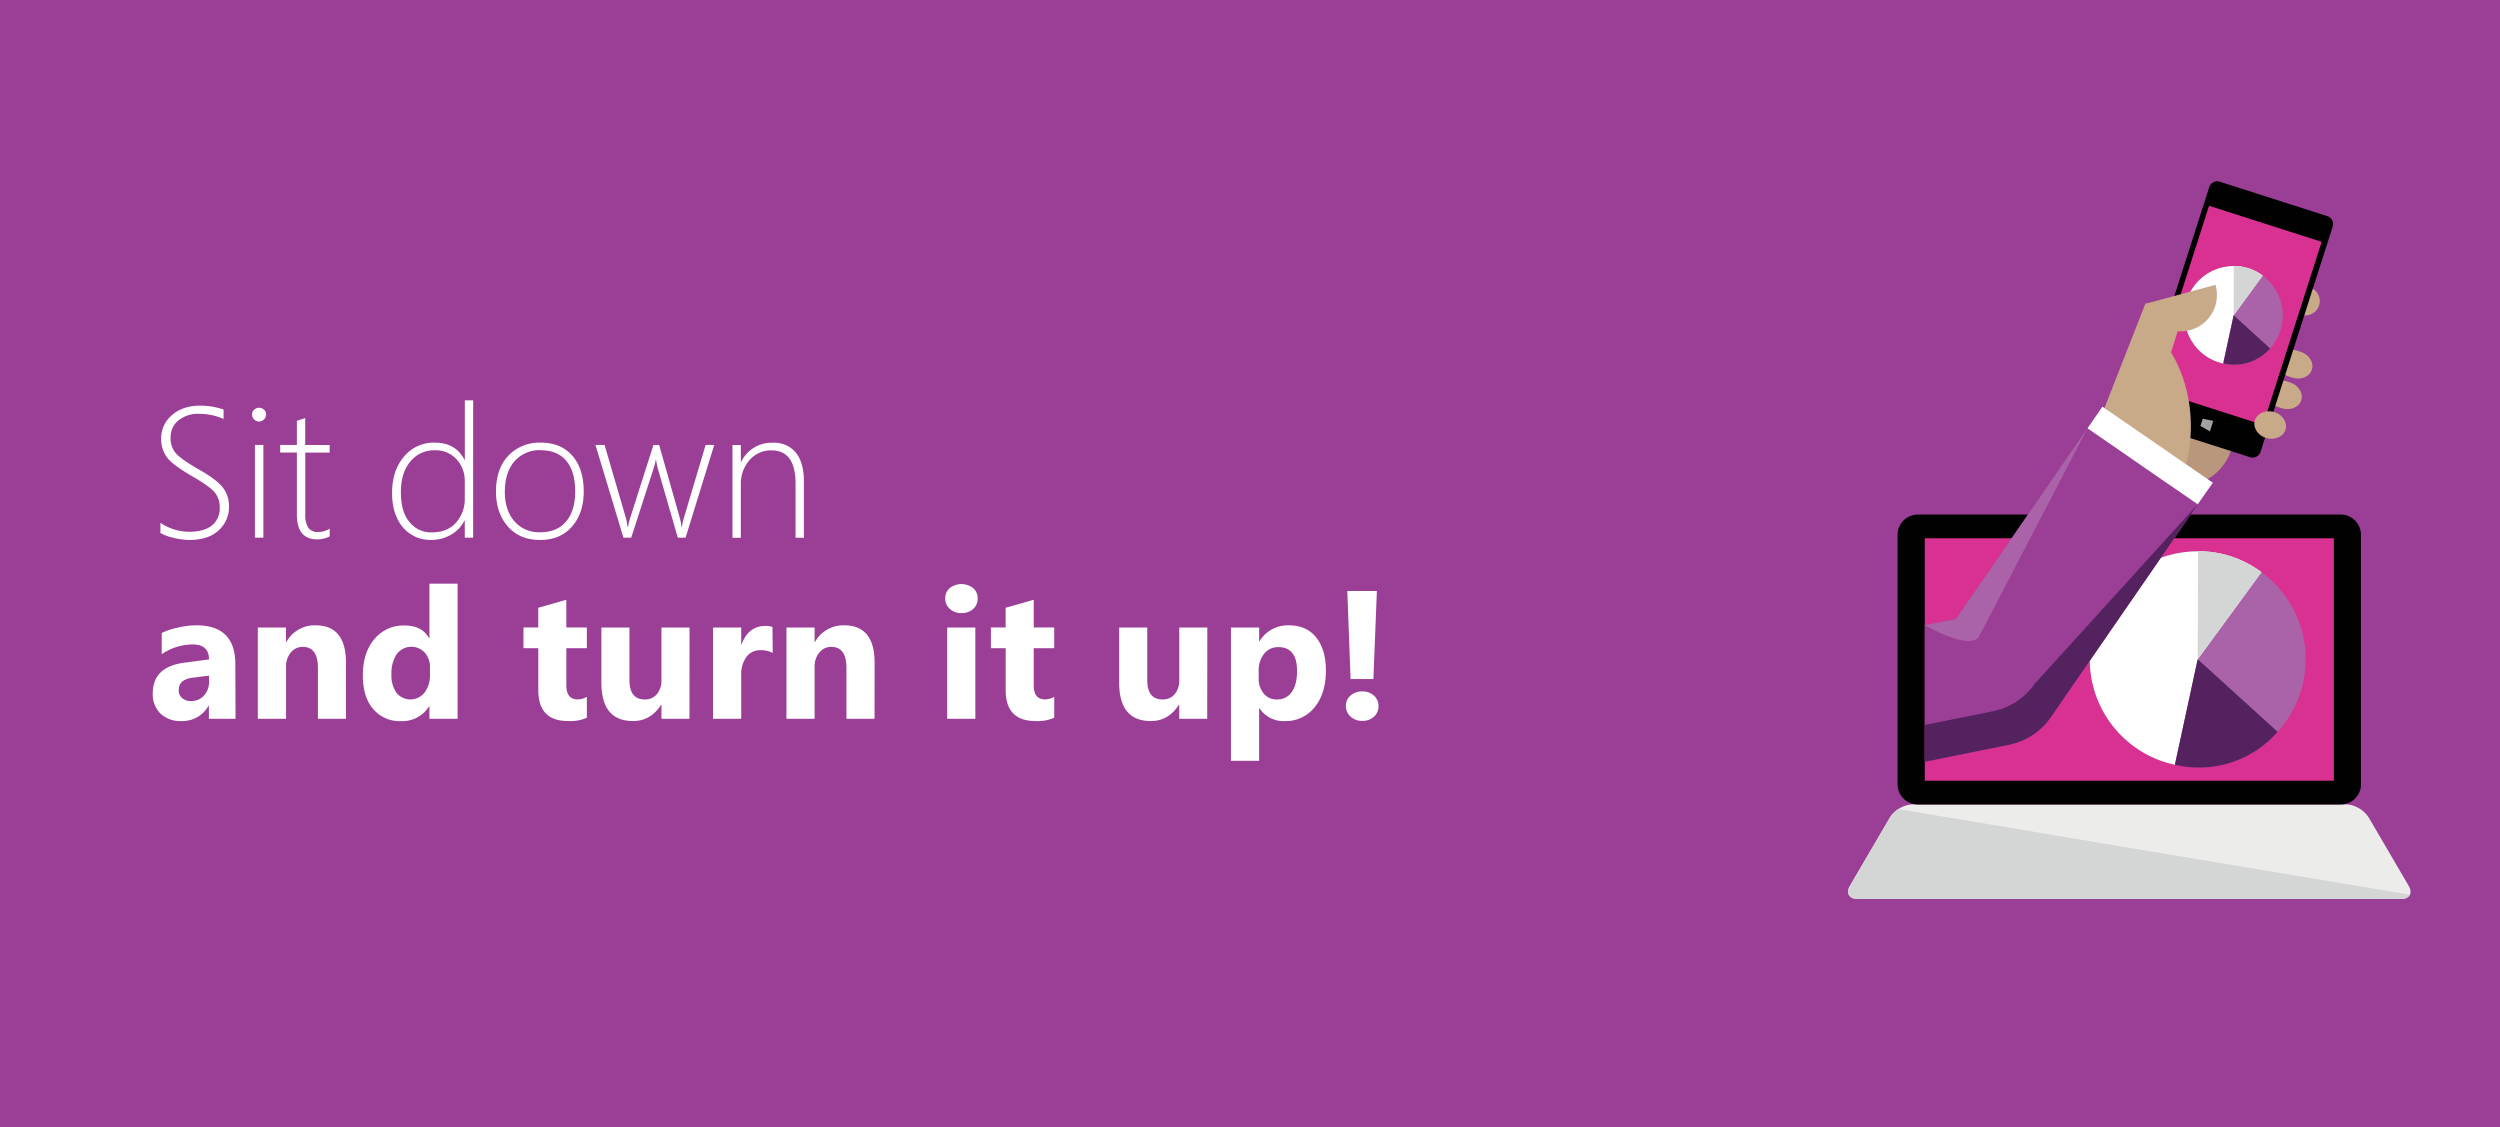 <svg id="Layer_1" data-name="Layer 1" xmlns="http://www.w3.org/2000/svg" viewBox="0 0 835.28 376.7"><defs><style>.cls-1{fill:#9b3e96;}.cls-2{fill:#fff;}.cls-3{fill:#ececeb;}.cls-4{fill:#010101;}.cls-5{fill:#d93191;}.cls-6{fill:#d4d5d5;}.cls-7{fill:#c8aa88;}.cls-8{fill:#b8977d;}.cls-9{fill:#aa63a8;}.cls-10{fill:#552260;}.cls-11{fill:#9fa2a3;}</style></defs><title>ReactorLandingpage</title><rect class="cls-1" width="835.28" height="376.7"/><path class="cls-2" d="M53.6,178.1v-3.42a17.42,17.42,0,0,0,9.45,3q5.09,0,7.72-2.1a7.11,7.11,0,0,0,2.63-5.89,7.67,7.67,0,0,0-1.77-5.31q-1.77-2-7.67-5.4-6.6-3.84-8.36-6.43a10.39,10.39,0,0,1-1.76-6,10.11,10.11,0,0,1,3.57-7.81q3.57-3.21,9.54-3.21a24.23,24.23,0,0,1,7.75,1.3V140a19.53,19.53,0,0,0-8.14-1.73,10.34,10.34,0,0,0-7,2.24A7.2,7.2,0,0,0,57,146.17a7.63,7.63,0,0,0,1.77,5.3q1.77,2,7.64,5.36,6.08,3.45,8.1,6.13a10,10,0,0,1,2,6.16A10.5,10.5,0,0,1,73,177.26q-3.47,3.15-9.79,3.15a22.61,22.61,0,0,1-5.16-.7A16.71,16.71,0,0,1,53.6,178.1Z"/><path class="cls-2" d="M86.53,140.84a2.33,2.33,0,0,1-2.3-2.36,2,2,0,0,1,.71-1.62,2.36,2.36,0,0,1,1.59-.62,2.47,2.47,0,0,1,1.65.61,2,2,0,0,1,.71,1.63,2.38,2.38,0,0,1-2.36,2.36Zm-1.36,38.81v-31H88v31Z"/><path class="cls-2" d="M110.15,179.22a9.62,9.62,0,0,1-4.09,1q-6.87,0-6.87-8.23V151.19H93.62v-2.54h5.57V140.6l1.39-.48q.73-.21,1.39-.45v9h8.17v2.54H102v20.46a8.24,8.24,0,0,0,1,4.65,3.91,3.91,0,0,0,3.44,1.44,7.68,7.68,0,0,0,3.72-1.12Z"/><path class="cls-2" d="M155.28,179.65V174h-.12a11.31,11.31,0,0,1-4.48,4.66,13.06,13.06,0,0,1-6.69,1.73,11.79,11.79,0,0,1-9.34-4.18Q131,172,131,164.69q0-7.51,4-12.15a12.82,12.82,0,0,1,10.25-4.65q7,0,9.93,5.72h.12V133.75h2.79v45.89Zm0-18.86a10.52,10.52,0,0,0-2.74-7.34,9.47,9.47,0,0,0-7.37-3,10.11,10.11,0,0,0-8.05,3.74q-3.18,3.74-3.18,10.28t2.86,9.91a9.09,9.09,0,0,0,7.37,3.5q5.3,0,8.2-3.28a11.66,11.66,0,0,0,2.91-8Z"/><path class="cls-2" d="M180.44,180.41q-6.78,0-10.73-4.47t-4-11.61q0-7.72,4.13-12.08a14.3,14.3,0,0,1,10.88-4.36q6.63,0,10.47,4.33t3.84,12q0,7.24-3.92,11.72T180.44,180.41Zm.21-30a11.06,11.06,0,0,0-8.73,3.69q-3.25,3.69-3.25,10.26,0,6.08,3.18,9.78a10.86,10.86,0,0,0,8.69,3.69q5.6,0,8.63-3.63t3-10.08q0-6.63-3-10.17T180.65,150.43Z"/><path class="cls-2" d="M229.06,179.65h-2.6l-6.75-23.37a19.11,19.11,0,0,1-.48-2.6h-.15a15.83,15.83,0,0,1-.61,2.54l-7.57,23.43h-2.6l-9.35-31H202l7.21,24.73a15.14,15.14,0,0,1,.42,2.6h.24a13.2,13.2,0,0,1,.58-2.6l7.87-24.73h1.91l7,24.73a17.4,17.4,0,0,1,.42,2.6h.24a10,10,0,0,1,.51-2.6l7.36-24.73h2.88Z"/><path class="cls-2" d="M265.81,179.65v-18q0-11.17-8.05-11.17a9.34,9.34,0,0,0-7.36,3.28,11.9,11.9,0,0,0-2.88,8.13v17.8h-2.79v-31h2.79v5.63h.12a11.22,11.22,0,0,1,10.6-6.39,9.25,9.25,0,0,1,7.69,3.34q2.66,3.35,2.66,9.55v18.86Z"/><path class="cls-2" d="M78.69,240.17H69.79v-4.38h-.12a9.94,9.94,0,0,1-9.08,5.12,9.5,9.5,0,0,1-7-2.52,9,9,0,0,1-2.55-6.72q0-8.88,10.51-10.25l8.28-1.1q0-5-5.42-5a18.5,18.5,0,0,0-10.37,3.25v-7.09a23.35,23.35,0,0,1,5.38-1.79,28.29,28.29,0,0,1,6.21-.77q13,0,13,13Zm-8.85-12.39v-2.05l-5.54.71q-4.59.59-4.59,4.14a3.42,3.42,0,0,0,1.12,2.64,4.29,4.29,0,0,0,3,1,5.57,5.57,0,0,0,4.32-1.83A6.62,6.62,0,0,0,69.85,227.78Z"/><path class="cls-2" d="M115.6,240.17h-9.38V223.22q0-7.09-5.06-7.09a5,5,0,0,0-4,1.88,7.15,7.15,0,0,0-1.58,4.77v17.39H86.14v-30.5h9.41v4.83h.12a10.78,10.78,0,0,1,9.8-5.57q10.13,0,10.13,12.57Z"/><path class="cls-2" d="M152.89,240.17h-9.41V236h-.12a10.55,10.55,0,0,1-9.44,4.94,11.56,11.56,0,0,1-9.2-4q-3.48-4-3.49-11.27,0-7.57,3.84-12.12a12.53,12.53,0,0,1,10.07-4.56q5.9,0,8.22,4.23h.12V195h9.41Zm-9.23-14.83V223a7.22,7.22,0,0,0-1.73-4.94,6.1,6.1,0,0,0-9.38.49,11.41,11.41,0,0,0-1.76,6.75,9.87,9.87,0,0,0,1.7,6.2,6,6,0,0,0,9.37-.12A9.56,9.56,0,0,0,143.65,225.34Z"/><path class="cls-2" d="M196.08,239.81a13.92,13.92,0,0,1-6.28,1.1q-9.95,0-9.95-10.33v-14H174.9v-6.94h4.94v-6.58l9.38-2.68v9.26h6.85v6.94h-6.85v12.33q0,4.77,3.78,4.77a6.38,6.38,0,0,0,3.07-.86Z"/><path class="cls-2" d="M230.36,240.17H221v-4.65h-.15q-3.48,5.39-9.32,5.39-10.6,0-10.6-12.84V209.67h9.38v17.57q0,6.46,5.12,6.46a5.07,5.07,0,0,0,4.05-1.77,7.15,7.15,0,0,0,1.52-4.81V209.67h9.38Z"/><path class="cls-2" d="M258.18,218.16a8.17,8.17,0,0,0-4-.92,5.71,5.71,0,0,0-4.8,2.25,9.81,9.81,0,0,0-1.73,6.12v14.56h-9.41v-30.5h9.41v5.66h.12q2.23-6.19,8-6.2a6.07,6.07,0,0,1,2.32.36Z"/><path class="cls-2" d="M292.19,240.17h-9.38V223.22q0-7.09-5.06-7.09a5,5,0,0,0-4,1.88,7.15,7.15,0,0,0-1.58,4.77v17.39h-9.41v-30.5h9.41v4.83h.12a10.79,10.79,0,0,1,9.8-5.57q10.13,0,10.13,12.57Z"/><path class="cls-2" d="M321.23,204.84a5.5,5.5,0,0,1-3.9-1.42,4.56,4.56,0,0,1-1.52-3.47,4.4,4.4,0,0,1,1.52-3.46,6.37,6.37,0,0,1,7.82,0,4.41,4.41,0,0,1,1.5,3.46,4.54,4.54,0,0,1-1.5,3.51A5.59,5.59,0,0,1,321.23,204.84Zm4.65,35.33h-9.41v-30.5h9.41Z"/><path class="cls-2" d="M352.24,239.81a13.91,13.91,0,0,1-6.28,1.1q-9.95,0-9.95-10.33v-14h-4.94v-6.94H336v-6.58l9.38-2.68v9.26h6.85v6.94h-6.85v12.33q0,4.77,3.78,4.77a6.37,6.37,0,0,0,3.07-.86Z"/><path class="cls-2" d="M403.35,240.17H394v-4.65h-.15q-3.48,5.39-9.32,5.39-10.6,0-10.6-12.84V209.67h9.38v17.57q0,6.46,5.12,6.46a5.07,5.07,0,0,0,4.05-1.77,7.15,7.15,0,0,0,1.52-4.81V209.67h9.38Z"/><path class="cls-2" d="M420.81,236.62h-.12V254.2h-9.41V209.67h9.41v4.59h.12a11.06,11.06,0,0,1,9.8-5.33q5.93,0,9.16,4.07T443,224.06q0,7.62-3.77,12.24a12.28,12.28,0,0,1-10,4.62A9.49,9.49,0,0,1,420.81,236.62Zm-.27-12.51v2.44a7.76,7.76,0,0,0,1.67,5.15,5.43,5.43,0,0,0,4.38,2,5.77,5.77,0,0,0,5-2.49q1.77-2.49,1.77-7,0-8-6.25-8a5.87,5.87,0,0,0-4.72,2.19A8.73,8.73,0,0,0,420.54,224.11Z"/><path class="cls-2" d="M455.15,240.85a5.54,5.54,0,0,1-3.93-1.45,4.61,4.61,0,0,1-1.55-3.5,4.46,4.46,0,0,1,1.56-3.51,5.73,5.73,0,0,1,3.92-1.37,5.57,5.57,0,0,1,3.9,1.39,4.53,4.53,0,0,1,1.52,3.5,4.63,4.63,0,0,1-1.5,3.54A5.52,5.52,0,0,1,455.15,240.85Zm4.88-43.4-1.16,29.43h-7.62l-1.1-29.43Z"/><path class="cls-3" d="M804.79,296c1.4,2.39.28,4.34-2.49,4.34H620.56c-2.77,0-3.89-2-2.49-4.34l13.4-22.91a9.73,9.73,0,0,1,7.57-4.35H783.82a9.74,9.74,0,0,1,7.57,4.35Z"/><path class="cls-4" d="M640.8,171.92H782.05a6.79,6.79,0,0,1,6.79,6.79V262a6.8,6.8,0,0,1-6.8,6.8H640.8A6.8,6.8,0,0,1,634,262V178.72A6.8,6.8,0,0,1,640.8,171.92Z"/><rect class="cls-5" x="643.09" y="179.84" width="136.68" height="81.01"/><path class="cls-6" d="M805.18,298.93,634.25,270.34a8.66,8.66,0,0,0-2.79,2.77L618.06,296c-1.4,2.39-.28,4.34,2.49,4.34H802.3a2.94,2.94,0,0,0,2.88-1.44"/><path class="cls-7" d="M765.11,127.75c2.84.93,4.54,3.63,3.76,6s-3.73,3.56-6.58,2.63l-1.1-.36c-2.84-.93-4.54-3.63-3.76-6s3.73-3.56,6.58-2.63Z"/><path class="cls-7" d="M768.67,117.53c2.84.93,4.54,3.63,3.76,6s-3.73,3.56-6.58,2.64l-1.11-.36c-2.84-.93-4.54-3.63-3.76-6s3.73-3.56,6.58-2.64Z"/><path class="cls-7" d="M775.06,100.59a4.79,4.79,0,1,1-4.79-4.79,4.79,4.79,0,0,1,4.79,4.79"/><path class="cls-8" d="M746.3,145a17.37,17.37,0,1,1-17.37-17.37A17.37,17.37,0,0,1,746.3,145"/><path class="cls-4" d="M755.29,150.93a2.81,2.81,0,0,1-3.53,1.82l-35.91-11.5a2.82,2.82,0,0,1-1.81-3.53l24.09-75.19a2.81,2.81,0,0,1,3.53-1.82l35.91,11.5a2.81,2.81,0,0,1,1.81,3.53Z"/><rect class="cls-5" x="715.03" y="85.63" width="64.22" height="39.51" transform="translate(418.82 784.75) rotate(-72.24)"/><path class="cls-7" d="M759.67,137.61c2.84.77,4.62,3.38,4,5.79s-3.52,3.75-6.35,3-4.62-3.38-4-5.79,3.52-3.75,6.35-3"/><path class="cls-9" d="M758.5,193.56a34.22,34.22,0,0,0-2.92-2.39,34.9,34.9,0,0,0-21.17-7,36.06,36.06,0,0,0-36.18,35.93,36.05,36.05,0,0,0,19.58,32.2,36.13,36.13,0,0,0,8.86,3.17,34.85,34.85,0,0,0,34.33-11,36.06,36.06,0,0,0-2.49-50.93"/><path class="cls-2" d="M734.4,184.22a36.05,36.05,0,0,0-36.18,35.93,36,36,0,0,0,19.57,32.2,36,36,0,0,0,8.86,3.17l7.62-35.24,21.3-29.09a34.89,34.89,0,0,0-21.17-7"/><path class="cls-10" d="M734.28,220.27l-7.62,35.24a34.85,34.85,0,0,0,34.33-11Z"/><path class="cls-6" d="M734.28,220.27l21.3-29.09a34.89,34.89,0,0,0-21.17-7Z"/><path class="cls-9" d="M757.35,93.17A15.48,15.48,0,0,0,756,92.08a15.92,15.92,0,0,0-9.66-3.18,16.45,16.45,0,0,0-16.51,16.39A16.44,16.44,0,0,0,738.78,120a16.43,16.43,0,0,0,4,1.45,15.89,15.89,0,0,0,15.66-5,16.45,16.45,0,0,0-1.14-23.23"/><path class="cls-2" d="M746.36,88.91a16.44,16.44,0,0,0-16.5,16.39A16.44,16.44,0,0,0,738.78,120a16.45,16.45,0,0,0,4,1.45l3.48-16.07L756,92.08a15.91,15.91,0,0,0-9.66-3.18"/><path class="cls-10" d="M746.3,105.35l-3.48,16.07a15.9,15.9,0,0,0,15.66-5Z"/><path class="cls-6" d="M746.3,105.35,756,92.08a15.91,15.91,0,0,0-9.66-3.18Z"/><path class="cls-7" d="M703.13,136.33l13.65-34.84s23.18-1.84,17.49,1.31-5.65,4.61-5.65,4.61l-3.26,10.34s10.54,15.28,5.06,37.35c-14.14-8.77-27.29-18.77-27.29-18.77"/><path class="cls-7" d="M740.21,95.17l-23.43,6.35a12.14,12.14,0,1,0,23.43-6.35"/><path class="cls-1" d="M697.46,143.09l-43.94,63.69-10.43,2.11v45.63l28.14-5.68a22.37,22.37,0,0,0,14-9.22l49.07-71.12Z"/><path class="cls-9" d="M697.46,143.09l-43.94,63.69-10.43,2.11s14.79,8.62,18.08,3.85Z"/><path class="cls-10" d="M679.86,228.41a22.36,22.36,0,0,1-14,9.22l-22.79,4.6v12.28l28.14-5.68a22.37,22.37,0,0,0,14-9.22l49.07-71.12Z"/><polyline class="cls-2" points="739.34 161.29 702.45 135.86 697.46 143.1 734.28 168.49"/><polygon class="cls-11" points="739.49 140.63 735.97 139.88 735.17 142.31 738.36 144.11 739.49 140.63"/></svg>